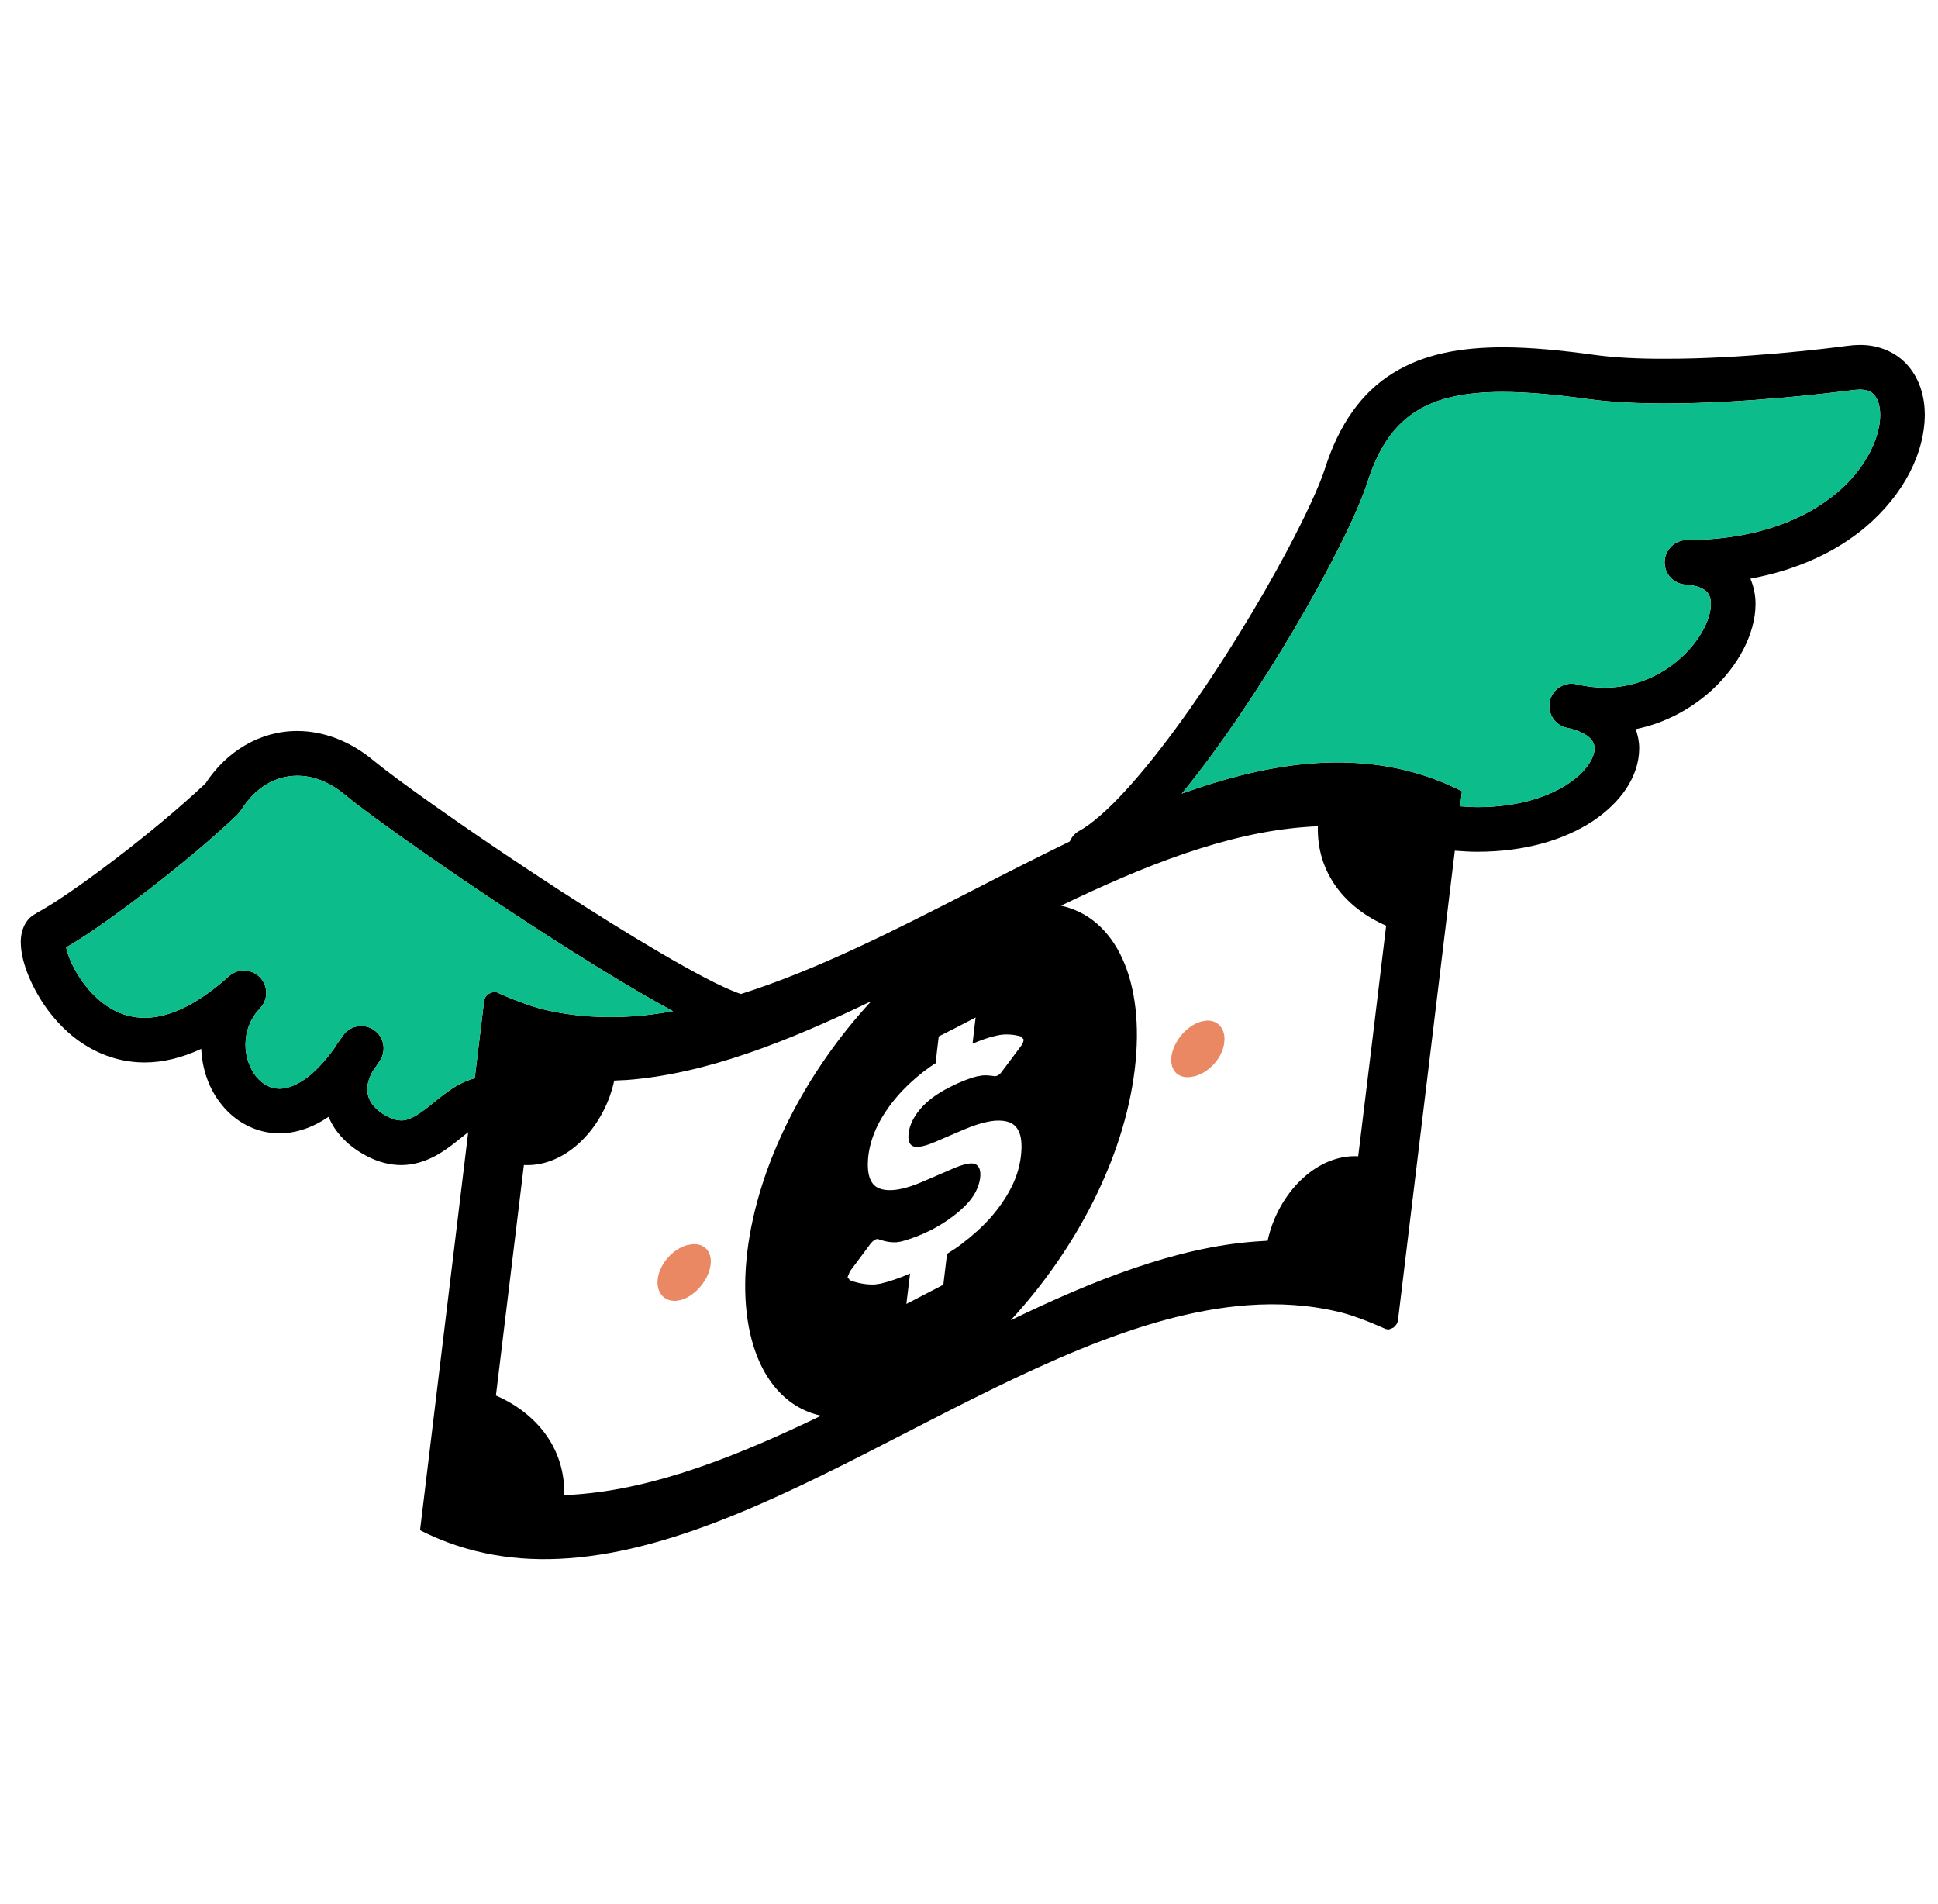<svg width="57" height="56" viewBox="0 0 57 56" fill="none" xmlns="http://www.w3.org/2000/svg">
<g clip-path="url(#clip0_23_1065)">
<path d="M20.367 36.593L20.217 36.616C19.786 36.733 19.4 37.17 19.345 37.614C19.297 38.011 19.531 38.281 19.887 38.257L20.023 38.233C20.453 38.113 20.847 37.638 20.9 37.194C20.945 36.804 20.716 36.565 20.367 36.593Z" fill="#E98862"/>
<path d="M35.471 30.017L35.336 30.041C34.9 30.16 34.507 30.635 34.453 31.079C34.41 31.469 34.635 31.705 34.98 31.678L35.136 31.654C35.568 31.538 35.96 31.104 36.008 30.659C36.057 30.263 35.823 29.989 35.471 30.017Z" fill="#E98862"/>
<path d="M56.136 10.777C55.803 10.373 55.268 10.137 54.701 10.144C54.591 10.144 54.482 10.151 54.373 10.168L54.376 10.165C53.667 10.261 51.202 10.555 48.979 10.551C48.22 10.554 47.492 10.52 46.885 10.435C45.911 10.301 45.017 10.213 44.19 10.213C42.974 10.216 41.883 10.404 40.967 10.975C40.048 11.542 39.381 12.486 38.973 13.771C38.814 14.27 38.409 15.155 37.865 16.177C37.05 17.712 35.914 19.578 34.77 21.167C34.198 21.96 33.625 22.685 33.096 23.259C32.571 23.833 32.077 24.257 31.739 24.438C31.607 24.51 31.52 24.623 31.462 24.749C30.525 25.204 29.584 25.682 28.642 26.168C26.338 27.35 24.036 28.523 21.792 29.234C21.657 29.189 21.473 29.114 21.257 29.015C19.988 28.42 17.713 27.019 15.63 25.641C14.585 24.951 13.582 24.264 12.762 23.683C11.942 23.105 11.296 22.623 10.995 22.374C10.305 21.796 9.515 21.499 8.744 21.499C7.659 21.495 6.664 22.09 6.044 23.04C5.28 23.762 4.277 24.592 3.345 25.299C2.872 25.658 2.418 25.99 2.021 26.26C1.63 26.53 1.29 26.738 1.078 26.851L1.081 26.855C0.991 26.899 0.908 26.957 0.849 27.022C0.732 27.152 0.679 27.285 0.649 27.398C0.62 27.511 0.611 27.61 0.611 27.709C0.615 28.048 0.705 28.376 0.856 28.741C1.086 29.285 1.464 29.883 2.025 30.379C2.58 30.867 3.344 31.247 4.251 31.247C4.781 31.247 5.338 31.117 5.919 30.847C5.947 31.456 6.15 32.036 6.521 32.491C6.911 32.98 7.519 33.332 8.221 33.332C8.7 33.332 9.196 33.164 9.664 32.846C9.713 32.959 9.768 33.069 9.838 33.175C10.064 33.513 10.387 33.79 10.778 33.995C11.118 34.176 11.469 34.265 11.8 34.265C12.2 34.265 12.552 34.135 12.836 33.978C13.224 33.759 13.518 33.492 13.771 33.298C13.355 36.736 12.752 41.719 12.354 45.004C13.762 45.718 15.228 45.941 16.736 45.828C19.937 45.592 23.322 43.852 26.708 42.106C30.097 40.366 33.484 38.623 36.69 38.387C37.604 38.319 38.505 38.373 39.385 38.585C39.958 38.719 40.709 39.067 40.749 39.084L40.845 39.101L40.981 39.047C41.058 38.989 41.108 38.91 41.118 38.821C41.173 38.36 42.13 30.471 42.789 25.019C43.011 25.036 43.235 25.05 43.449 25.05C44.866 25.05 46.016 24.695 46.845 24.151C47.257 23.874 47.59 23.556 47.829 23.197C48.067 22.835 48.212 22.435 48.212 22.011C48.214 21.82 48.174 21.629 48.109 21.444C49.002 21.263 49.772 20.825 50.357 20.289C50.743 19.93 51.056 19.523 51.278 19.096C51.497 18.669 51.632 18.221 51.633 17.766C51.635 17.517 51.584 17.26 51.483 17.018C52.907 16.755 54.038 16.201 54.865 15.504C56.022 14.523 56.605 13.295 56.612 12.205C56.611 11.686 56.471 11.177 56.136 10.777ZM13.413 31.944C13.019 32.183 12.721 32.471 12.449 32.665C12.316 32.764 12.193 32.84 12.087 32.884C11.981 32.932 11.894 32.952 11.8 32.952C11.696 32.949 11.573 32.928 11.388 32.833C11.162 32.713 11.017 32.576 10.93 32.447C10.843 32.313 10.803 32.183 10.803 32.033C10.803 31.886 10.85 31.705 10.961 31.507C11.034 31.401 11.11 31.298 11.183 31.182C11.366 30.888 11.291 30.498 11.009 30.3C10.727 30.095 10.335 30.149 10.117 30.416C10.1 30.44 10.088 30.461 10.072 30.485L10.07 30.481C10.063 30.495 10.057 30.505 10.048 30.515C9.971 30.618 9.898 30.721 9.836 30.826C9.534 31.247 9.243 31.541 8.99 31.722C8.669 31.951 8.418 32.016 8.221 32.019C7.956 32.016 7.736 31.9 7.539 31.667C7.348 31.431 7.218 31.083 7.22 30.721C7.222 30.348 7.346 29.975 7.651 29.651C7.893 29.394 7.89 28.994 7.644 28.742C7.397 28.489 6.996 28.475 6.734 28.711C5.685 29.654 4.863 29.934 4.251 29.934C3.887 29.931 3.578 29.839 3.291 29.678C2.867 29.439 2.506 29.036 2.266 28.629C2.146 28.427 2.055 28.225 1.999 28.058C1.975 27.983 1.958 27.921 1.946 27.863C2.189 27.72 2.454 27.555 2.763 27.344C4.016 26.486 5.759 25.122 6.991 23.953L7.095 23.82C7.519 23.146 8.114 22.815 8.744 22.815C9.182 22.815 9.662 22.972 10.156 23.382C10.568 23.727 11.361 24.305 12.372 25.012C13.883 26.072 15.864 27.391 17.631 28.478C18.414 28.96 19.148 29.391 19.794 29.74C19.415 29.805 19.039 29.859 18.666 29.887C17.766 29.952 16.881 29.9 16.016 29.695C15.43 29.562 14.645 29.2 14.604 29.182L14.515 29.172L14.373 29.227C14.295 29.278 14.247 29.364 14.237 29.449C14.22 29.589 14.117 30.444 13.963 31.712C13.758 31.766 13.572 31.852 13.413 31.944ZM16.958 43.951C16.837 43.962 16.715 43.968 16.594 43.975C16.631 42.598 15.779 41.562 14.586 41.043C14.861 38.783 15.134 36.521 15.408 34.265C15.49 34.268 15.572 34.265 15.652 34.261C16.797 34.176 17.794 33.062 18.065 31.78C18.187 31.776 18.31 31.77 18.431 31.763C20.76 31.588 23.18 30.625 25.626 29.445C23.732 31.486 22.298 34.19 21.979 36.815C21.668 39.433 22.551 41.289 24.148 41.637C21.702 42.817 19.282 43.78 16.958 43.951ZM28.287 36.582C28.15 36.688 28.003 36.784 27.854 36.876C27.818 37.18 27.781 37.485 27.745 37.785C27.381 37.974 27.022 38.161 26.658 38.349C26.695 38.049 26.731 37.748 26.767 37.454C26.463 37.587 26.172 37.686 25.906 37.751L25.747 37.775C25.378 37.803 25.017 37.662 24.998 37.652L24.928 37.563L24.998 37.389C25.2 37.119 25.407 36.845 25.608 36.572C25.663 36.5 25.742 36.446 25.803 36.439L25.827 36.442C25.841 36.445 26.106 36.555 26.372 36.534L26.489 36.517C26.784 36.442 27.087 36.326 27.393 36.172C27.774 35.97 28.1 35.745 28.37 35.478C28.642 35.215 28.791 34.931 28.828 34.644C28.852 34.436 28.808 34.306 28.702 34.244C28.658 34.22 28.601 34.214 28.528 34.217C28.418 34.227 28.273 34.268 28.095 34.34C27.779 34.477 27.458 34.617 27.137 34.754C26.795 34.901 26.504 34.983 26.265 35C26.106 35.01 25.971 34.996 25.86 34.952C25.585 34.842 25.479 34.514 25.542 33.974C25.578 33.684 25.672 33.386 25.817 33.089C25.962 32.805 26.152 32.521 26.378 32.258C26.607 31.992 26.865 31.749 27.15 31.527C27.268 31.434 27.393 31.346 27.518 31.27C27.545 31.004 27.581 30.741 27.61 30.481C27.972 30.3 28.338 30.112 28.695 29.924C28.661 30.187 28.632 30.443 28.605 30.696C28.849 30.59 29.088 30.505 29.302 30.46C29.374 30.443 29.44 30.43 29.509 30.426C29.794 30.406 30.018 30.481 30.03 30.484L30.105 30.566C30.11 30.617 30.083 30.686 30.042 30.747C29.852 30.997 29.661 31.264 29.468 31.513C29.415 31.598 29.333 31.65 29.259 31.653C29.253 31.653 29.09 31.616 28.899 31.629L28.731 31.657C28.483 31.721 28.208 31.831 27.921 31.981C27.545 32.169 27.26 32.388 27.06 32.624C26.867 32.856 26.752 33.092 26.725 33.328C26.699 33.536 26.744 33.663 26.857 33.711C26.898 33.728 26.949 33.735 27.01 33.728C27.128 33.721 27.282 33.677 27.48 33.594C27.761 33.475 28.037 33.352 28.323 33.232C28.704 33.068 29.022 32.979 29.276 32.959C29.441 32.948 29.581 32.966 29.694 33.01C29.986 33.13 30.09 33.458 30.027 34.001C29.989 34.319 29.895 34.634 29.738 34.934C29.581 35.242 29.377 35.532 29.136 35.809C28.888 36.087 28.606 36.34 28.287 36.582ZM39.947 34.005C39.867 34.002 39.786 34.002 39.709 34.008C38.559 34.094 37.56 35.205 37.283 36.49C37.161 36.497 37.04 36.504 36.917 36.514C34.593 36.685 32.173 37.645 29.727 38.828C31.621 36.78 33.055 34.084 33.374 31.459C33.694 28.834 32.809 26.985 31.207 26.636C33.653 25.457 36.073 24.493 38.397 24.322C38.518 24.312 38.64 24.305 38.761 24.301C38.723 25.679 39.576 26.708 40.769 27.224C40.501 29.486 40.221 31.749 39.947 34.005ZM54.019 14.499C53.115 15.258 51.693 15.873 49.613 15.883C49.259 15.883 48.971 16.167 48.96 16.519C48.95 16.874 49.222 17.172 49.575 17.192C49.943 17.219 50.11 17.319 50.191 17.397C50.269 17.476 50.314 17.572 50.321 17.766C50.321 17.954 50.257 18.214 50.11 18.494C49.897 18.911 49.505 19.356 49.001 19.684C48.495 20.012 47.88 20.224 47.195 20.224C46.935 20.224 46.66 20.193 46.374 20.125V20.128C46.368 20.125 46.363 20.125 46.356 20.121C46.004 20.049 45.66 20.272 45.583 20.624C45.506 20.972 45.725 21.321 46.074 21.403C46.081 21.406 46.087 21.406 46.092 21.406C46.455 21.482 46.663 21.608 46.767 21.711C46.868 21.82 46.894 21.892 46.899 22.011C46.899 22.121 46.858 22.281 46.733 22.469C46.549 22.75 46.181 23.074 45.629 23.32C45.075 23.567 44.346 23.738 43.449 23.738C43.291 23.738 43.119 23.724 42.946 23.714C42.965 23.563 42.982 23.413 42.999 23.269C41.593 22.558 40.126 22.34 38.621 22.449C37.356 22.541 36.064 22.873 34.757 23.341C35.902 21.943 37.094 20.148 38.086 18.467C38.597 17.599 39.053 16.761 39.42 16.026C39.788 15.291 40.065 14.663 40.222 14.17C40.576 13.083 41.051 12.475 41.663 12.089C42.278 11.703 43.103 11.528 44.19 11.528C44.922 11.528 45.766 11.607 46.706 11.737C47.403 11.832 48.182 11.867 48.979 11.867C51.31 11.867 53.807 11.563 54.545 11.467H54.547L54.7 11.457C54.95 11.463 55.042 11.525 55.131 11.624C55.218 11.723 55.299 11.918 55.299 12.205C55.304 12.807 54.926 13.74 54.019 14.499Z" fill="black"/>
<path d="M13.413 31.944C13.019 32.183 12.721 32.471 12.449 32.665C12.316 32.764 12.193 32.84 12.087 32.884C11.981 32.932 11.894 32.952 11.8 32.952C11.696 32.949 11.573 32.928 11.388 32.833C11.162 32.713 11.017 32.576 10.93 32.447C10.843 32.313 10.803 32.183 10.803 32.033C10.803 31.886 10.85 31.705 10.961 31.507C11.034 31.401 11.11 31.298 11.183 31.182C11.366 30.888 11.291 30.498 11.009 30.3C10.727 30.095 10.335 30.149 10.117 30.416C10.1 30.44 10.088 30.461 10.072 30.485L10.07 30.481C10.063 30.495 10.057 30.505 10.048 30.515C9.971 30.618 9.898 30.721 9.836 30.826C9.534 31.247 9.243 31.541 8.99 31.722C8.669 31.951 8.418 32.016 8.221 32.019C7.956 32.016 7.736 31.9 7.539 31.667C7.348 31.431 7.218 31.083 7.22 30.721C7.222 30.348 7.346 29.975 7.651 29.651C7.893 29.394 7.89 28.994 7.644 28.742C7.397 28.489 6.996 28.475 6.734 28.711C5.685 29.654 4.863 29.934 4.251 29.934C3.887 29.931 3.578 29.839 3.291 29.678C2.867 29.439 2.506 29.036 2.266 28.629C2.146 28.427 2.055 28.225 1.999 28.058C1.975 27.983 1.958 27.921 1.946 27.863C2.189 27.72 2.454 27.555 2.763 27.344C4.016 26.486 5.759 25.122 6.991 23.953L7.095 23.82C7.519 23.146 8.114 22.815 8.744 22.815C9.182 22.815 9.662 22.972 10.156 23.382C10.568 23.727 11.361 24.305 12.372 25.012C13.883 26.072 15.864 27.391 17.631 28.478C18.414 28.96 19.148 29.391 19.794 29.74C19.415 29.805 19.039 29.859 18.666 29.887C17.766 29.952 16.881 29.9 16.016 29.695C15.43 29.562 14.645 29.2 14.604 29.182L14.515 29.172L14.373 29.227C14.295 29.278 14.247 29.364 14.237 29.449C14.22 29.589 14.117 30.444 13.963 31.712C13.758 31.766 13.572 31.852 13.413 31.944ZM54.019 14.499C53.115 15.258 51.693 15.873 49.613 15.883C49.259 15.883 48.971 16.167 48.96 16.519C48.95 16.874 49.222 17.172 49.575 17.192C49.943 17.219 50.11 17.319 50.191 17.397C50.269 17.476 50.314 17.572 50.321 17.766C50.321 17.954 50.257 18.214 50.11 18.494C49.897 18.911 49.505 19.356 49.001 19.684C48.495 20.012 47.88 20.224 47.195 20.224C46.935 20.224 46.66 20.193 46.374 20.125V20.128C46.368 20.125 46.363 20.125 46.356 20.121C46.004 20.049 45.66 20.272 45.583 20.624C45.506 20.972 45.725 21.321 46.074 21.403C46.081 21.406 46.087 21.406 46.092 21.406C46.455 21.482 46.663 21.608 46.767 21.711C46.868 21.82 46.894 21.892 46.899 22.011C46.899 22.121 46.858 22.281 46.733 22.469C46.549 22.75 46.181 23.074 45.629 23.32C45.075 23.567 44.346 23.738 43.449 23.738C43.291 23.738 43.119 23.724 42.946 23.714C42.965 23.563 42.982 23.413 42.999 23.269C41.593 22.558 40.126 22.34 38.621 22.449C37.356 22.541 36.064 22.873 34.757 23.341C35.902 21.943 37.094 20.148 38.086 18.467C38.597 17.599 39.053 16.761 39.42 16.026C39.788 15.291 40.065 14.663 40.222 14.17C40.576 13.083 41.051 12.475 41.663 12.089C42.278 11.703 43.103 11.528 44.19 11.528C44.922 11.528 45.766 11.607 46.706 11.737C47.403 11.832 48.182 11.867 48.979 11.867C51.31 11.867 53.807 11.563 54.545 11.467H54.547L54.7 11.457C54.95 11.463 55.042 11.525 55.131 11.624C55.218 11.723 55.299 11.918 55.299 12.205C55.304 12.807 54.926 13.74 54.019 14.499Z" fill="#0CBC8B"/>
</g>
<defs>
<clipPath id="clip0_23_1065">
<rect width="56" height="56" fill="white" transform="translate(0.611)"/>
</clipPath>
</defs>
</svg>
